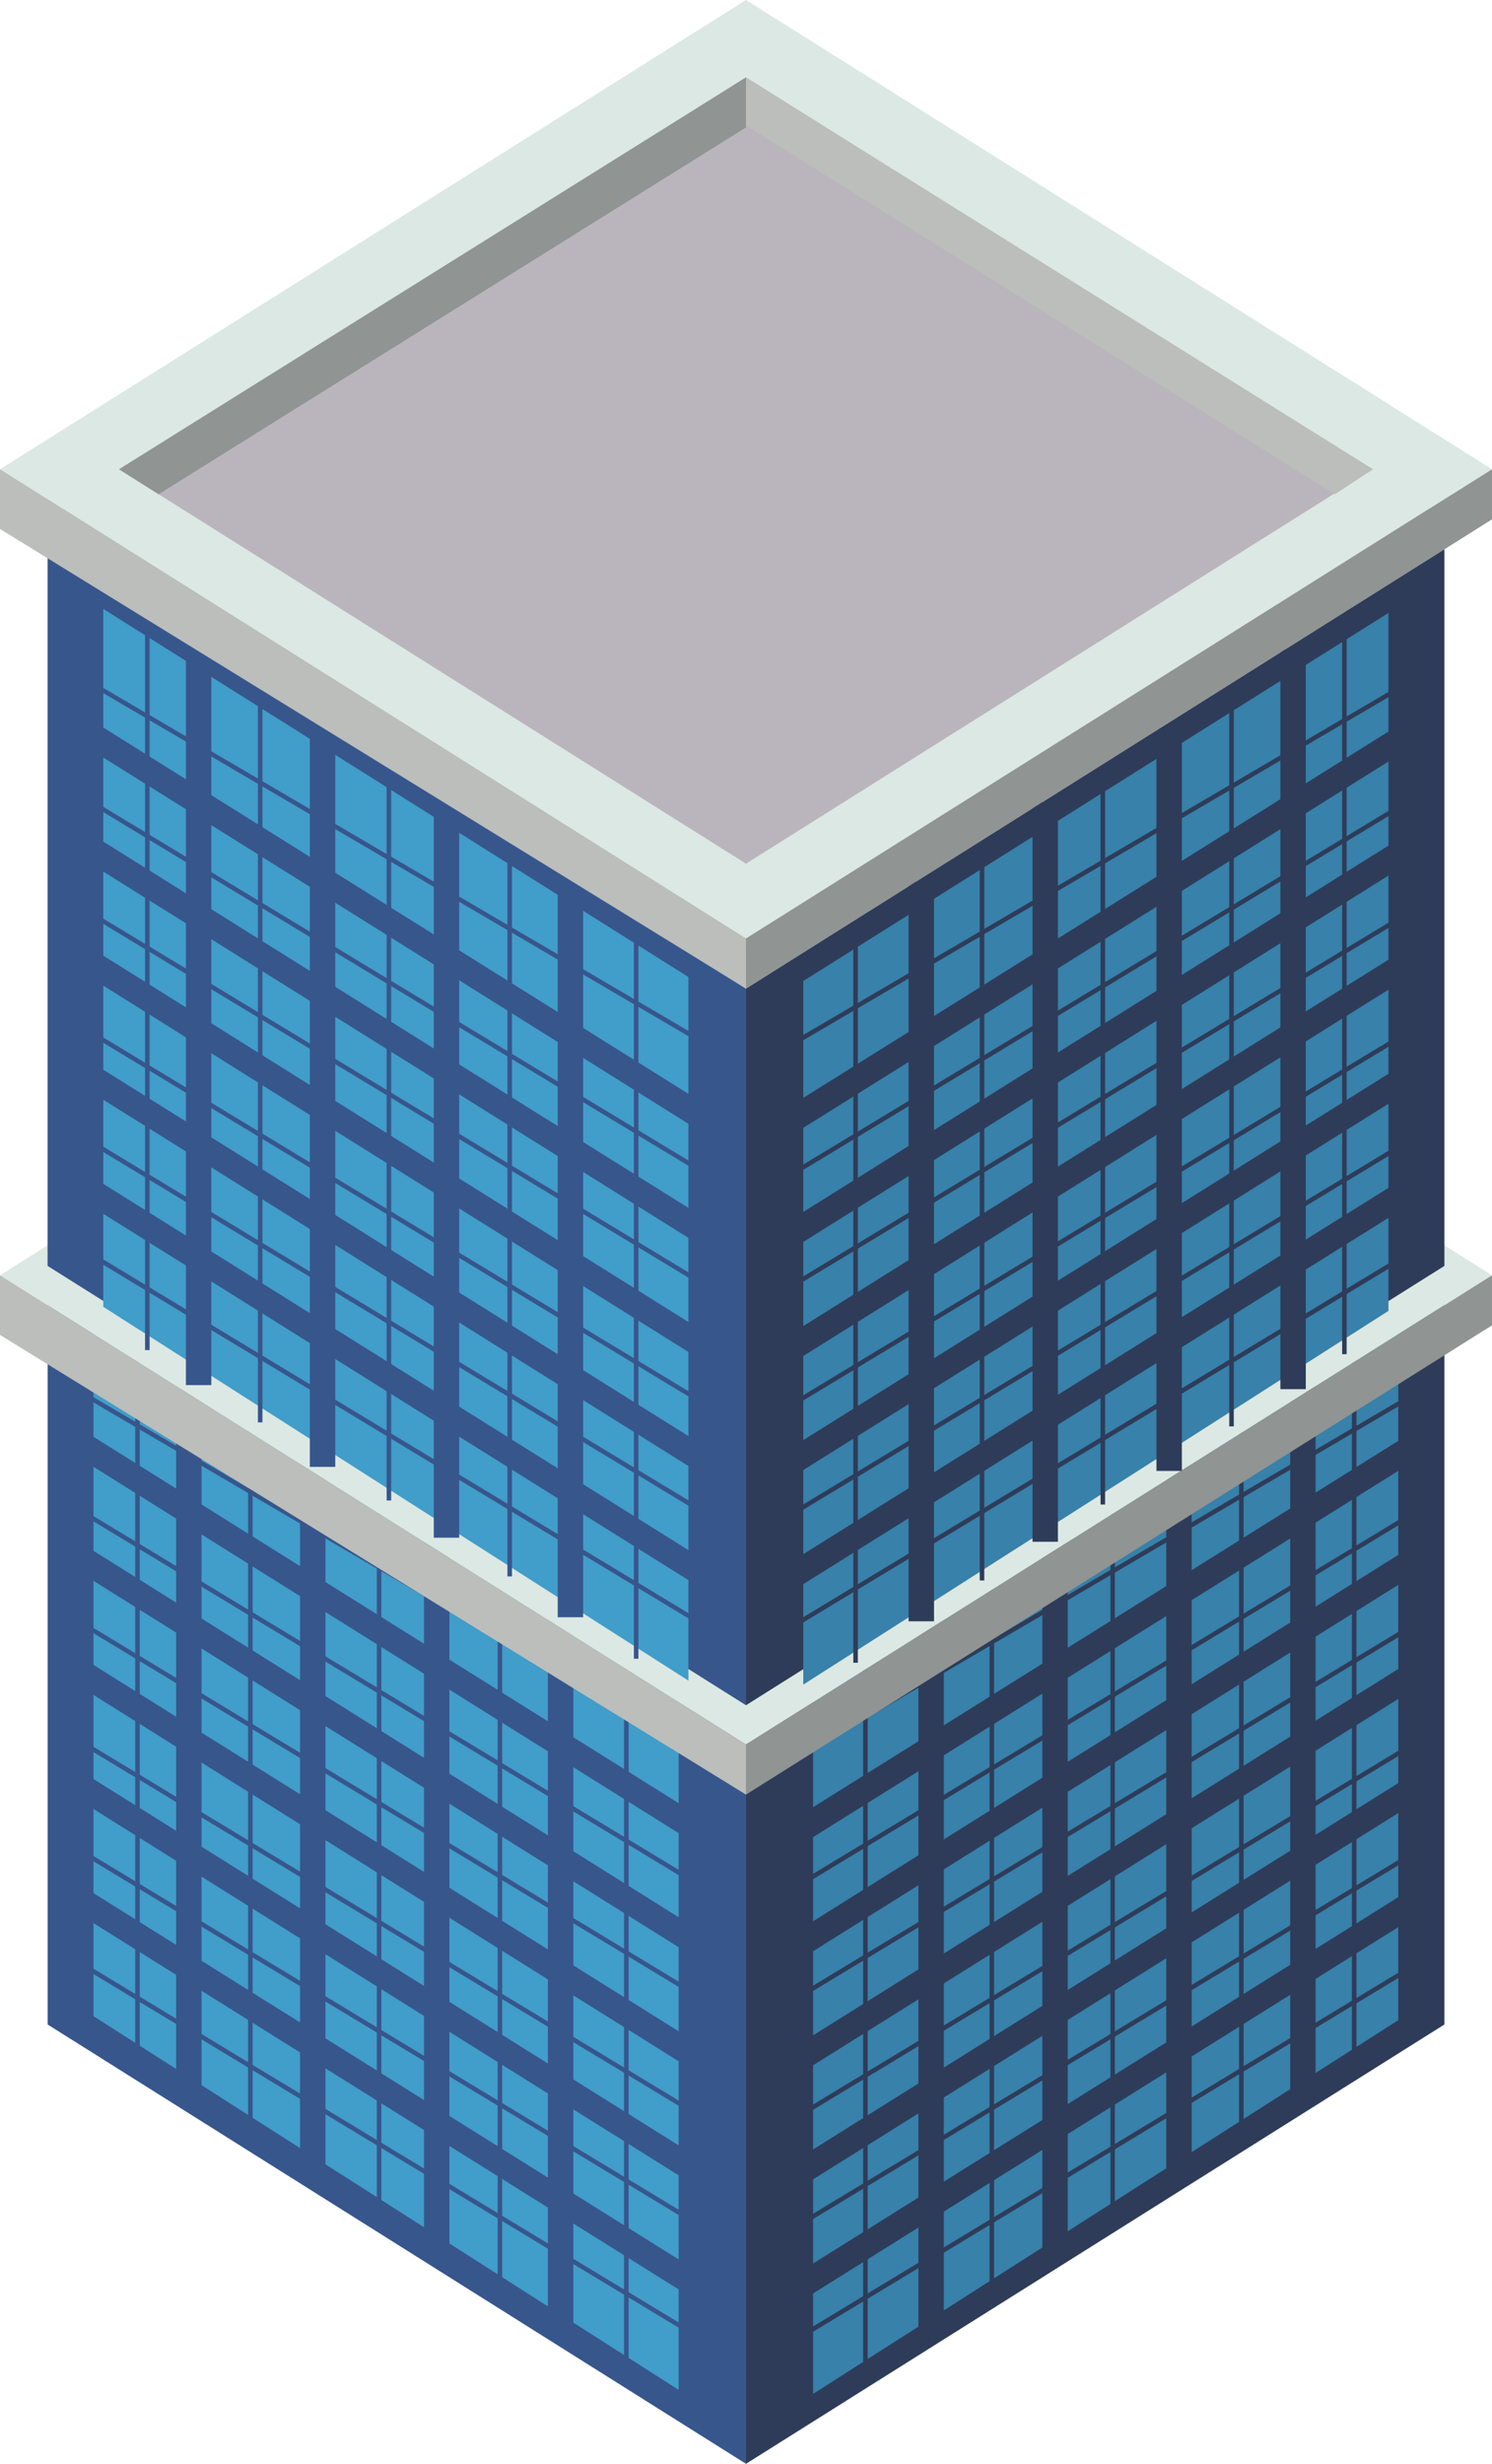 <svg xmlns="http://www.w3.org/2000/svg" viewBox="0 0 55.761 92.043"><path fill="#37568c" d="M1.78 47.643v27.988l26.1 16.412V64.056L1.78 47.643"/><path fill="#2e3c59" d="M53.982 47.643v27.988L27.88 92.043V64.056l26.102-16.413"/><path fill="#419dc9" d="M3.492 49.245l21.871 13.752v26.284L3.493 75.32V49.245"/><path fill="#37568c" d="M26.76 68.237l-.503.805L2.827 54.38l.505-.804L26.76 68.237"/><path fill="#37568c" d="M16.795 83.944h-.95V56.306h.95v27.638m-4.632-2.646h-.95V53.661h.95v27.637m-4.632-3.055h-.949V50.606h.95v27.637"/><path fill="#37568c" d="M26.76 72.498l-.502.806L2.828 58.64l.505-.804L26.76 72.498m0 4.262l-.502.805-23.43-14.662.505-.804L26.76 76.76m0 4.262l-.502.803-23.43-14.66.505-.804 23.427 14.66m0 4.263l-.503.804-23.43-14.661.505-.804 23.428 14.66"/><path fill="#37568c" d="M21.427 86.915h-.95V59.277h.95v27.638M5.224 76.936h-.17V49.78h.17v27.156m4.218 2.7h-.17V52.479h.17v27.157m4.811 2.917h-.17V55.396h.17v27.157m4.514 2.837h-.169V58.234h.17V85.39m4.725 3.075h-.17V61.309h.17v27.156"/><path fill="#37568c" d="M26.551 65.71l-.084.144-23.43-13.73.085-.144 23.43 13.73m-.065 4.82l-.089.146L3.157 56.631l.086-.143 23.244 14.043m-.053 4.146l-.089.144-23.24-14.043.085-.145 23.244 14.044m.053 4.473l-.089.143L3.157 65.25l.086-.144L26.487 79.15m0 4.08l-.089.143L3.157 69.331l.086-.145L26.487 83.23m-.028 4.195l-.087.143L3.129 73.526l.088-.146 23.242 14.045"/><path fill="#3781aa" d="M52.258 49.395l-21.87 13.752v26.284l21.87-13.961V49.395"/><path fill="#2e3c59" d="M28.99 68.388l.503.804 23.43-14.66-.504-.806L28.99 68.388"/><path fill="#2e3c59" d="M38.956 84.095h.949V56.456h-.949v27.639m4.631-2.646h.95V53.811h-.95V81.45m4.633-3.056h.948V50.756h-.949v27.638"/><path fill="#2e3c59" d="M28.99 72.648l.503.806 23.429-14.662-.504-.804-23.427 14.66m-.001 4.263l.503.804 23.429-14.661-.504-.805-23.427 14.662m-.001 4.262l.503.803 23.429-14.66-.504-.805-23.427 14.662m-.001 4.261l.503.805 23.43-14.661-.504-.805L28.99 85.434"/><path fill="#2e3c59" d="M34.324 87.065h.95V59.428h-.95v27.637m16.203-9.979h.169V49.931h-.17v27.155m-4.218 2.701h.17V52.63h-.17v27.157m-4.809 2.916h.168V55.547H41.5v27.156m-4.516 2.838h.168V58.385h-.168V85.54m-4.726 3.075h.17V61.459h-.17v27.156"/><path fill="#2e3c59" d="M29.199 65.86l.085.145 23.43-13.73-.086-.144-23.43 13.728m.066 4.823l.088.144 23.243-14.044-.088-.143-23.243 14.043m.053 4.146l.088.144 23.242-14.044-.087-.145-23.243 14.045m-.053 4.472l.088.144L52.595 65.4l-.088-.145L29.264 79.3m0 4.08l.088.144 23.243-14.043-.088-.144L29.264 83.38m.027 4.195l.088.144L52.62 73.676l-.087-.145L29.29 87.575"/><path fill="#dce8e3" d="M51.314 47.643L27.879 32.908 4.447 47.643 27.88 62.377zm-23.435 17.53L0 47.644l27.88-17.532 27.88 17.531-27.88 17.53"/><path fill="#bbbebb" d="M0 49.87v-2.227l27.88 17.53v1.87L0 49.87"/><path fill="#909493" d="M55.761 47.643v1.869L27.88 67.043v-1.87l27.882-17.53"/><path fill="#37568c" d="M1.778 19.304v27.988L27.88 63.704V35.716L1.778 19.304"/><path fill="#2e3c59" d="M53.982 19.304v27.988L27.88 63.704V35.716l26.102-16.412"/><path fill="#dce8e3" d="M51.314 19.401L27.879 4.667 4.447 19.4 27.88 34.135zm-23.435 17.53L0 19.402 27.88 1.87 55.76 19.4 27.88 36.931"/><path fill="#419dc9" d="M3.859 22.747L25.729 36.5v26.285L3.86 48.82V22.747"/><path fill="#37568c" d="M27.127 41.74l-.503.804L3.195 27.883l.504-.804 23.428 14.66"/><path fill="#37568c" d="M17.162 57.446h-.95V29.808h.95v27.638M12.53 54.8h-.95V27.164h.95v27.638m-4.632-3.057h-.949V24.108h.949v27.637"/><path fill="#37568c" d="M27.127 46l-.503.805L3.195 32.144l.505-.804L27.127 46m0 4.263l-.503.804L3.195 36.405l.505-.804 23.427 14.662m0 4.261l-.503.804-23.429-14.66.505-.805 23.427 14.661m0 4.262l-.503.805L3.195 44.929l.504-.804 23.428 14.66"/><path fill="#37568c" d="M21.794 60.417h-.95V32.78h.95v27.637M5.59 50.438h-.169V23.282h.17v27.156m4.218 2.7h-.17V25.98h.17v27.157m4.811 2.918h-.17V28.898h.17v27.157m4.514 2.838h-.17V31.737h.17v27.156m4.726 3.074h-.17V34.811h.17v27.156"/><path fill="#37568c" d="M26.918 39.211l-.085.146-23.429-13.73.085-.144L26.918 39.21m-.065 4.824l-.088.144L3.523 30.134l.088-.143 23.242 14.043M26.8 48.18l-.088.144L3.471 34.28l.086-.145L26.8 48.18m.053 4.472l-.088.144L3.523 38.752l.088-.145 23.242 14.045m0 4.079l-.088.145L3.523 42.833l.088-.144L26.853 56.73m-.027 4.198l-.088.143L3.495 47.028l.089-.146 23.242 14.046"/><path fill="#3781aa" d="M51.891 22.898L30.021 36.65v26.284l21.87-13.962V22.898"/><path fill="#2e3c59" d="M28.624 41.89l.502.805 23.43-14.662-.504-.804-23.428 14.66"/><path fill="#2e3c59" d="M38.59 57.597h.948V29.96h-.949v27.638m4.631-2.647h.95V27.313h-.95v27.638m4.633-3.055h.949V24.258h-.95v27.638"/><path fill="#2e3c59" d="M28.624 46.15l.502.806 23.43-14.662-.504-.804-23.428 14.66m0 4.263l.502.805 23.43-14.662-.504-.804-23.428 14.661m0 4.262l.502.803 23.43-14.66-.504-.804-23.428 14.661m0 4.261l.502.805 23.43-14.661-.504-.805-23.428 14.661"/><path fill="#2e3c59" d="M33.957 60.568h.95V32.93h-.95v27.638m16.203-9.979h.169V23.433h-.169v27.156m-4.218 2.699h.169V26.131h-.17v27.157m-4.809 2.918h.169V29.049h-.17v27.157m-4.514 2.837h.169V31.887h-.17v27.156m-4.725 3.074h.17V34.961h-.17v27.156"/><path fill="#2e3c59" d="M28.832 39.362l.085.146 23.43-13.73-.085-.146-23.43 13.73m.066 4.822l.087.145 23.243-14.044-.087-.144-23.243 14.043m.052 4.146l.088.144L52.28 34.43l-.087-.144L28.95 48.33m-.052 4.472l.087.144 23.243-14.044-.087-.145-23.243 14.045m0 4.08l.087.144 23.243-14.042-.087-.145-23.243 14.043m.027 4.195l.087.144L52.255 47.18l-.088-.146-23.242 14.044"/><path fill="#bab5bc" d="M27.88 35.716L1.778 19.304 27.88 2.89l26.102 16.413L27.88 35.716"/><path fill="#dce8e3" d="M51.314 17.53L27.879 2.797 4.447 17.531 27.88 32.266zM27.879 35.063L0 17.531 27.88 0l27.88 17.53-27.88 17.533"/><path fill="#bbbebb" d="M0 19.76v-2.23l27.88 17.532v1.87L0 19.76"/><path fill="#909493" d="M55.761 17.53v1.871L27.88 36.931v-1.869l27.882-17.531M27.88 2.891v1.87L5.927 18.465l-1.48-.934L27.88 2.89"/><path fill="#bbbebb" d="M27.88 4.68V2.891l23.434 14.64-1.428.934L27.88 4.68"/></svg>